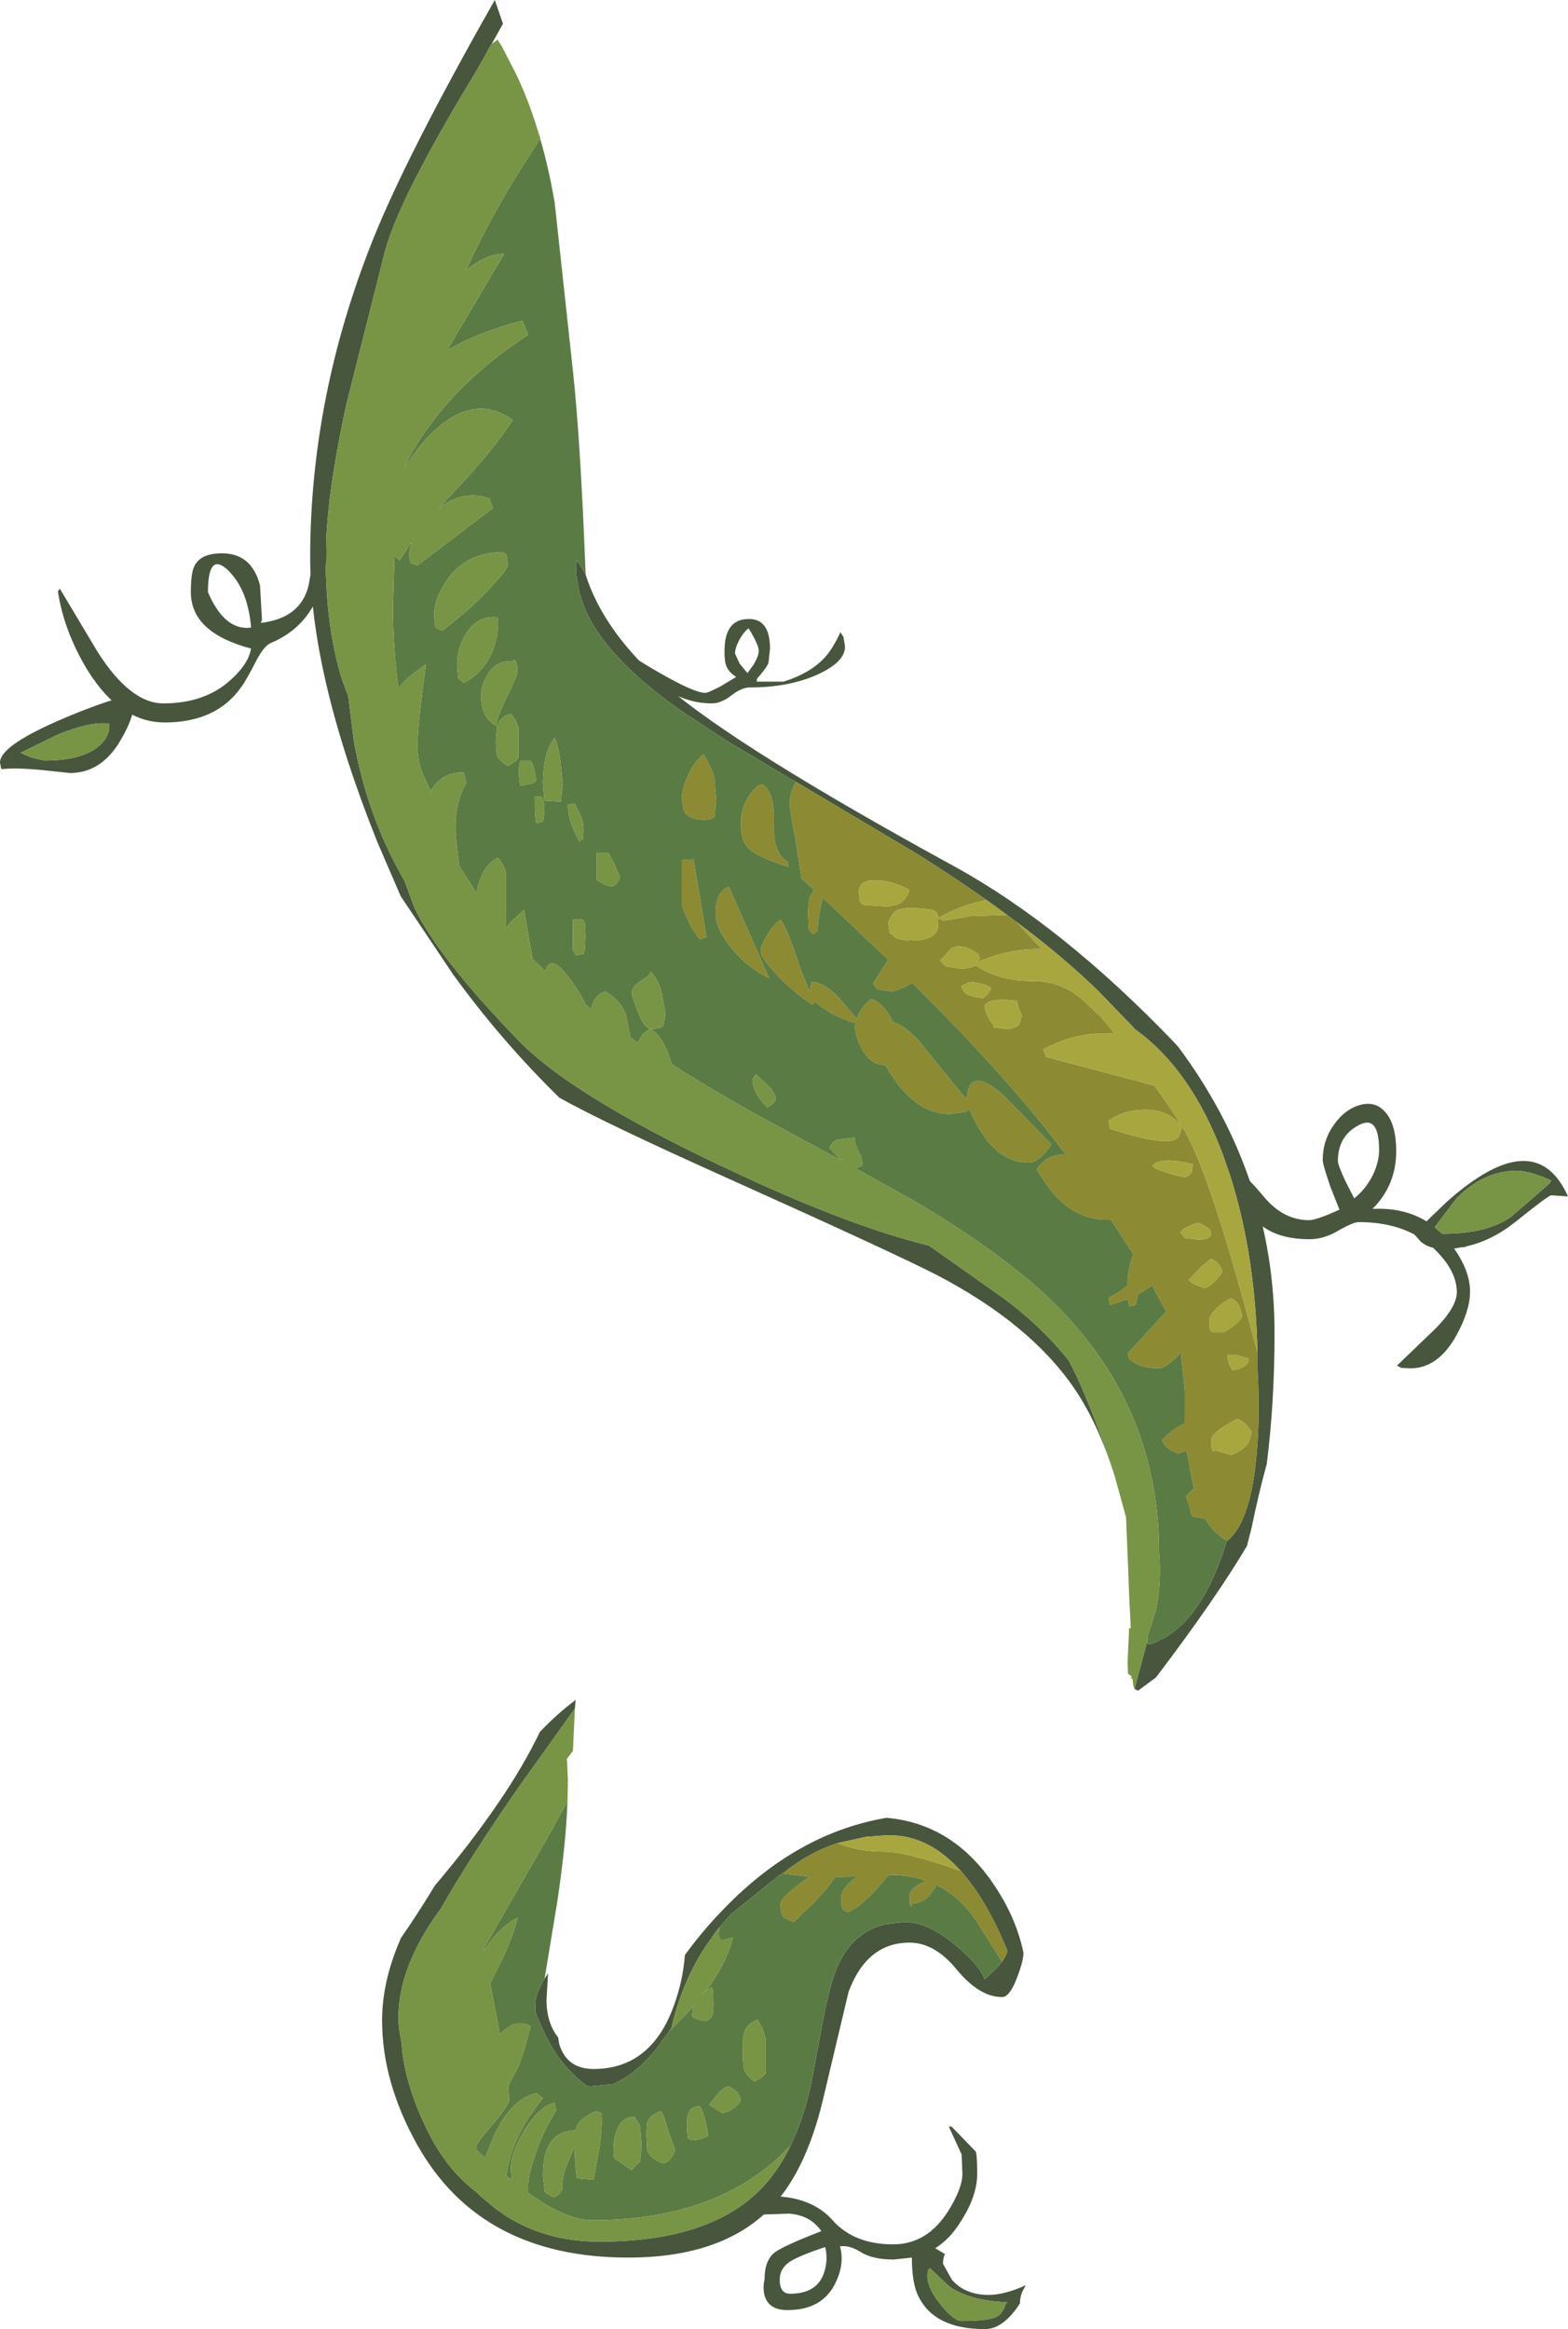 <?xml version="1.0" encoding="UTF-8" standalone="no"?>
<svg xmlns:ffdec="https://www.free-decompiler.com/flash" xmlns:xlink="http://www.w3.org/1999/xlink" ffdec:objectType="shape" height="299.5px" width="201.7px" xmlns="http://www.w3.org/2000/svg">
  <g transform="matrix(1.0, 0.0, 0.0, 1.0, 92.05, 298.45)">
    <path d="M10.35 -197.9 L9.55 -198.35 2.0 -202.85 1.65 -203.05 1.5 -203.15 -4.35 -207.0 Q-8.45 -209.85 -11.3 -212.65 L-11.65 -213.0 Q-15.3 -216.65 -16.8 -220.15 L-17.5 -222.15 -17.9 -224.4 -17.95 -225.1 -17.95 -225.25 -17.85 -226.45 -16.75 -224.65 Q-14.35 -217.05 -6.35 -210.2 2.9 -202.25 30.6 -187.1 44.5 -179.5 58.95 -164.45 L59.5 -163.85 Q71.9 -147.25 71.9 -127.05 71.9 -118.1 70.9 -110.2 69.85 -106.4 68.95 -102.0 L68.35 -99.65 Q64.35 -92.9 56.65 -82.75 L54.35 -81.05 Q54.0 -81.2 53.95 -81.25 L53.9 -81.3 55.55 -87.5 55.55 -87.15 55.75 -87.0 56.45 -87.2 Q57.35 -87.6 58.25 -88.15 63.0 -91.25 65.75 -100.25 L65.8 -100.3 Q68.65 -102.55 69.5 -110.5 70.1 -116.1 69.7 -122.6 L69.7 -124.55 Q69.45 -136.6 66.45 -146.45 L66.25 -147.1 65.25 -150.0 Q61.15 -160.95 53.95 -166.1 L53.75 -166.35 53.6 -166.5 53.5 -166.6 49.15 -171.1 Q44.6 -175.5 38.7 -179.9 32.75 -184.4 25.5 -188.9 L10.35 -197.9 M51.35 -108.6 Q49.2 -115.45 46.15 -119.9 40.45 -128.25 28.45 -134.5 22.9 -137.35 1.2 -147.1 -14.4 -154.1 -20.1 -157.3 -27.65 -164.7 -33.8 -173.2 L-40.5 -183.2 -43.5 -190.15 Q-52.15 -211.75 -52.15 -226.7 -52.15 -247.5 -44.05 -267.7 -39.7 -278.55 -28.4 -298.45 L-27.35 -295.4 -28.8 -292.8 -29.0 -292.5 -29.2 -292.15 -29.25 -292.05 -29.3 -291.95 -29.85 -290.95 -30.85 -289.2 -32.5 -286.45 Q-40.75 -272.6 -42.5 -266.25 L-47.45 -246.65 Q-50.15 -234.4 -50.15 -226.6 -50.15 -217.95 -48.1 -211.2 L-47.25 -208.9 -46.55 -203.3 Q-44.85 -193.5 -40.0 -185.15 L-38.75 -181.75 Q-35.75 -175.4 -25.35 -164.65 -18.05 -157.15 3.35 -147.3 17.45 -140.75 27.35 -138.3 L27.4 -138.3 27.5 -138.25 37.05 -131.5 Q41.9 -127.9 45.4 -123.55 47.35 -120.0 50.2 -112.05 L51.25 -109.1 51.0 -109.75 51.35 -108.6 M15.7 -61.45 Q12.0 -60.25 8.85 -57.7 L8.1 -57.25 1.9 -52.25 0.5 -50.6 0.5 -50.65 0.0 -50.0 -0.45 -49.35 -1.4 -48.0 Q-4.4 -43.35 -5.7 -37.6 L-6.0 -37.2 -7.9 -34.65 Q-10.4 -31.7 -13.2 -30.45 L-16.45 -30.15 Q-19.75 -32.5 -21.8 -36.55 L-22.95 -39.1 -23.2 -39.8 -23.2 -39.85 -23.15 -41.25 Q-22.9 -42.5 -22.0 -44.0 L-21.55 -44.7 -21.75 -41.3 Q-21.75 -38.35 -20.25 -36.45 L-20.1 -35.55 Q-19.1 -32.4 -15.7 -32.4 -8.35 -32.4 -5.4 -40.45 -4.2 -43.7 -3.95 -47.05 -1.8 -50.0 0.5 -52.4 10.15 -62.7 22.0 -64.7 30.45 -63.95 35.7 -56.25 38.65 -51.95 39.6 -47.35 39.6 -46.3 38.8 -44.2 37.85 -41.65 36.85 -41.65 33.95 -41.65 31.05 -45.15 28.2 -48.65 24.95 -48.65 19.45 -48.65 17.1 -42.3 L13.8 -28.4 Q11.55 -19.05 7.05 -14.5 0.85 -8.15 -11.25 -8.15 -30.2 -8.15 -38.35 -22.6 -42.9 -30.7 -42.9 -38.65 -42.9 -43.6 -40.6 -48.95 L-40.5 -49.2 Q-38.35 -52.3 -36.1 -56.0 -31.55 -61.35 -28.1 -66.4 -24.7 -71.35 -22.6 -75.75 -20.25 -78.2 -18.0 -79.85 L-18.1 -78.75 -25.25 -68.75 Q-31.8 -59.3 -35.35 -53.0 -40.8 -45.65 -40.8 -38.95 -40.8 -37.7 -40.4 -35.75 -40.05 -30.55 -37.1 -24.55 -34.6 -19.45 -30.8 -16.6 L-30.2 -16.0 -30.05 -15.9 -28.45 -14.55 -26.75 -13.35 -26.8 -13.4 Q-21.65 -10.2 -14.95 -10.2 -1.2 -10.2 5.45 -16.6 7.9 -18.95 9.65 -22.55 11.35 -26.05 12.35 -30.75 L13.75 -38.3 Q14.55 -42.55 15.4 -44.9 17.35 -49.95 21.8 -51.0 L24.3 -51.3 Q27.35 -51.3 30.95 -48.25 34.0 -45.7 34.6 -43.95 L35.0 -44.25 35.05 -44.35 Q36.25 -45.4 36.85 -46.2 37.5 -47.1 37.5 -47.7 34.8 -54.25 31.55 -57.85 27.45 -62.45 22.4 -62.45 L22.0 -62.45 19.35 -62.25 16.15 -61.55 15.7 -61.45" fill="#47563d" fill-rule="evenodd" stroke="none"/>
    <path d="M65.8 -100.3 Q64.05 -101.35 63.1 -102.95 L63.0 -103.15 61.45 -103.4 61.2 -103.7 60.9 -104.85 Q60.55 -105.8 60.55 -106.1 L61.35 -106.9 61.55 -107.0 61.25 -108.4 60.6 -111.9 59.5 -111.55 Q57.8 -112.1 57.45 -113.25 58.2 -114.25 60.0 -115.25 L60.35 -115.45 60.35 -119.65 59.85 -124.5 Q57.95 -122.5 57.05 -122.5 54.45 -122.5 53.2 -123.75 L53.0 -124.4 57.65 -129.45 57.95 -129.8 56.15 -133.15 54.3 -131.95 54.05 -130.65 53.2 -130.45 53.05 -131.4 50.75 -130.65 50.55 -131.6 Q52.0 -132.25 53.0 -133.2 L53.0 -133.65 Q53.0 -135.2 53.75 -137.15 L50.85 -141.6 50.35 -141.6 Q46.75 -141.6 44.0 -144.4 42.95 -145.4 41.3 -148.1 42.85 -150.25 45.1 -149.9 37.85 -159.65 25.3 -172.05 23.3 -170.95 22.6 -170.95 L20.8 -171.25 20.25 -172.0 22.2 -175.05 13.8 -183.0 13.65 -182.45 Q13.15 -180.3 13.15 -178.7 L12.5 -178.35 12.0 -178.95 11.9 -180.9 Q11.9 -182.45 12.15 -183.15 L12.65 -184.05 11.05 -185.5 10.3 -190.35 Q9.55 -194.2 9.55 -195.25 9.55 -196.5 10.35 -197.9 L25.5 -188.9 Q32.75 -184.4 38.7 -179.9 L41.95 -176.4 Q38.05 -176.55 33.7 -174.75 L34.0 -175.2 33.75 -175.8 Q31.65 -177.25 30.35 -176.5 L28.9 -174.95 29.6 -174.2 31.45 -173.9 Q32.8 -173.9 33.35 -174.3 L33.4 -174.35 Q36.5 -172.25 40.9 -172.3 44.95 -172.3 48.0 -169.15 L49.6 -167.65 51.35 -165.5 Q46.5 -165.9 42.15 -163.5 L42.5 -162.55 56.45 -158.85 Q58.5 -156.05 59.95 -153.65 58.15 -155.85 55.1 -155.75 52.5 -155.7 50.55 -154.35 L50.75 -153.3 Q55.7 -151.7 57.9 -151.7 59.25 -151.7 59.65 -152.4 L60.0 -153.55 60.35 -153.0 Q63.65 -147.3 69.2 -126.4 L69.7 -124.55 69.7 -122.6 Q70.1 -116.1 69.5 -110.5 68.65 -102.55 65.8 -100.3 M24.95 -184.0 Q22.9 -185.15 20.8 -185.25 18.45 -185.4 18.45 -183.8 18.45 -182.5 18.75 -182.3 L19.0 -182.1 21.75 -181.9 Q23.25 -181.9 24.0 -182.5 24.55 -182.95 24.95 -184.0 M28.65 -180.15 Q28.6 -181.1 28.3 -181.25 L27.9 -181.45 Q24.5 -181.95 23.35 -181.4 22.8 -181.15 22.2 -179.85 L22.4 -178.5 23.25 -177.8 24.6 -177.5 24.9 -177.5 24.95 -177.65 25.6 -177.5 25.65 -177.5 Q27.6 -177.6 28.3 -178.5 L28.5 -178.8 28.6 -179.2 28.65 -179.75 28.65 -180.15 M28.65 -180.4 L29.3 -180.05 32.85 -180.65 37.5 -180.8 34.9 -182.7 Q31.8 -182.2 28.65 -180.4 M4.05 -189.55 Q3.25 -190.5 3.25 -192.7 3.25 -194.4 4.2 -195.95 5.1 -197.45 6.05 -197.6 7.65 -196.5 7.5 -192.55 7.35 -188.7 9.35 -187.6 L9.35 -187.0 Q5.25 -188.25 4.05 -189.55 M8.35 -180.2 Q9.15 -179.15 10.3 -175.7 11.25 -172.8 12.15 -170.95 L12.3 -172.2 Q13.95 -172.2 15.9 -170.1 L18.15 -167.45 18.25 -167.7 Q18.8 -169.05 20.05 -170.0 21.65 -169.45 22.85 -167.0 24.05 -166.75 26.0 -164.8 L32.3 -157.05 Q32.5 -161.5 36.9 -157.75 L43.2 -151.3 Q41.65 -148.95 40.25 -148.95 36.55 -148.95 34.0 -153.15 33.15 -154.6 32.65 -155.75 L32.05 -155.45 30.15 -155.2 Q25.35 -155.2 21.85 -161.5 L21.75 -161.5 Q19.85 -161.5 18.7 -163.8 17.95 -165.35 17.95 -166.35 L18.0 -166.9 Q16.75 -167.2 15.1 -168.05 13.55 -168.9 12.75 -169.7 L12.5 -169.25 Q10.1 -170.75 7.9 -173.1 5.8 -175.3 5.8 -176.15 5.8 -176.8 6.55 -178.05 7.35 -179.45 8.35 -180.2 M1.7 -184.45 L4.3 -178.55 6.9 -172.65 Q3.95 -174.1 1.95 -176.65 0.0 -179.05 0.0 -181.05 0.0 -183.75 1.7 -184.45 M32.7 -172.2 L32.35 -172.0 31.65 -171.7 Q31.65 -170.35 34.4 -170.1 L35.0 -170.6 35.45 -171.35 Q34.85 -172.0 32.7 -172.2 M39.4 -167.85 L39.0 -168.8 38.75 -169.75 Q35.2 -170.2 34.6 -169.15 34.6 -168.65 34.95 -167.85 35.35 -167.05 35.8 -166.6 L35.75 -166.35 37.25 -166.15 Q38.65 -166.15 39.05 -166.75 L39.4 -167.85 M68.95 -114.3 Q68.25 -115.55 67.15 -116.0 63.75 -114.3 63.75 -113.25 63.75 -111.9 64.05 -111.8 L64.35 -111.95 66.3 -111.35 Q67.95 -111.95 68.6 -113.05 L68.95 -114.3 M58.2 -147.6 L60.35 -147.05 Q61.05 -147.3 61.25 -147.8 L61.4 -148.75 Q57.0 -149.8 56.2 -148.5 56.45 -148.15 58.2 -147.6 M67.0 -124.2 L65.85 -124.2 Q65.85 -123.4 66.2 -122.75 L66.5 -122.25 Q68.6 -122.6 68.6 -123.75 L67.0 -124.2 M62.1 -133.1 L62.9 -132.8 Q64.1 -133.25 65.2 -134.9 64.85 -136.1 63.75 -136.6 L62.5 -135.6 60.85 -133.85 Q61.2 -133.45 62.1 -133.1 M67.4 -130.4 Q67.0 -131.25 66.3 -131.5 65.5 -131.15 64.65 -130.4 63.5 -129.35 63.5 -128.55 63.5 -127.2 63.9 -127.15 L65.45 -127.15 66.7 -128.0 Q67.6 -128.75 67.75 -129.2 L67.4 -130.4 M62.05 -139.05 Q63.35 -139.05 63.7 -139.55 L63.75 -140.1 Q63.3 -140.75 62.05 -141.2 60.0 -140.6 59.8 -139.9 L60.4 -139.25 62.05 -139.05 M8.1 -57.25 L8.85 -57.7 Q12.0 -60.25 15.7 -61.45 18.3 -60.35 21.65 -60.35 24.5 -60.35 31.55 -57.85 34.8 -54.25 37.5 -47.7 37.5 -47.1 36.85 -46.2 L33.75 -51.1 Q31.6 -54.5 28.45 -56.05 L27.65 -54.9 Q26.7 -53.75 25.35 -53.65 L25.15 -53.3 Q24.95 -53.25 24.95 -54.6 24.95 -55.7 27.05 -56.6 25.0 -57.35 22.55 -57.35 L22.25 -57.3 20.4 -55.2 Q18.35 -53.1 17.0 -52.55 L16.35 -52.95 Q16.15 -53.15 16.15 -54.5 16.15 -55.5 17.75 -56.8 L18.3 -57.15 15.75 -57.1 15.35 -57.05 Q14.7 -55.95 12.6 -53.75 L10.05 -51.3 8.8 -51.85 Q8.35 -52.25 8.35 -53.65 8.35 -54.3 10.65 -56.1 11.4 -56.7 12.1 -57.1 L8.6 -57.55 8.1 -57.25 M-0.15 -198.3 L0.1 -195.35 -0.1 -194.1 -0.05 -193.55 Q-0.25 -193.05 -1.55 -193.05 -3.5 -193.05 -4.1 -194.25 L-4.35 -195.7 Q-4.35 -196.85 -3.65 -198.5 -2.8 -200.5 -1.55 -201.45 -0.25 -199.25 -0.15 -198.3 M-2.85 -187.95 L-2.0 -182.95 -1.15 -177.95 -2.0 -177.65 Q-3.35 -179.15 -4.35 -182.1 L-4.35 -187.85 -2.85 -187.95" fill="#8c8a33" fill-rule="evenodd" stroke="none"/>
    <path d="M38.7 -179.9 Q44.6 -175.5 49.15 -171.1 L53.5 -166.6 53.6 -166.5 53.75 -166.35 53.95 -166.1 Q61.15 -160.95 65.25 -150.0 L66.25 -147.1 66.45 -146.45 Q69.45 -136.6 69.7 -124.55 L69.2 -126.4 Q63.65 -147.3 60.35 -153.0 L60.0 -153.55 59.65 -152.4 Q59.25 -151.7 57.9 -151.7 55.7 -151.7 50.75 -153.3 L50.55 -154.35 Q52.5 -155.7 55.1 -155.75 58.15 -155.85 59.95 -153.65 58.5 -156.05 56.45 -158.85 L42.5 -162.55 42.15 -163.5 Q46.5 -165.9 51.35 -165.5 L49.6 -167.65 48.0 -169.15 Q44.95 -172.3 40.9 -172.3 36.5 -172.25 33.4 -174.35 L33.35 -174.3 Q32.8 -173.9 31.45 -173.9 L29.6 -174.2 28.9 -174.95 30.35 -176.5 Q31.65 -177.25 33.75 -175.8 L34.0 -175.2 33.7 -174.75 Q38.05 -176.55 41.95 -176.4 L38.7 -179.9 M28.65 -180.4 Q31.8 -182.2 34.9 -182.7 L37.5 -180.8 32.85 -180.65 29.3 -180.05 28.65 -180.4 M28.65 -180.15 L28.65 -179.75 28.6 -179.2 28.5 -178.8 28.3 -178.5 Q27.6 -177.6 25.65 -177.5 L25.6 -177.5 24.95 -177.65 24.9 -177.5 24.6 -177.5 23.25 -177.8 22.4 -178.5 22.2 -179.85 Q22.8 -181.15 23.35 -181.4 24.5 -181.95 27.9 -181.45 L28.3 -181.25 Q28.6 -181.1 28.65 -180.15 M24.95 -184.0 Q24.55 -182.95 24.0 -182.5 23.25 -181.9 21.75 -181.9 L19.0 -182.1 18.75 -182.3 Q18.45 -182.5 18.45 -183.8 18.45 -185.4 20.8 -185.25 22.9 -185.15 24.95 -184.0 M39.4 -167.85 L39.05 -166.75 Q38.65 -166.15 37.25 -166.15 L35.75 -166.35 35.8 -166.6 Q35.35 -167.05 34.95 -167.85 34.6 -168.65 34.6 -169.15 35.2 -170.2 38.75 -169.75 L39.0 -168.8 39.4 -167.85 M32.7 -172.2 Q34.85 -172.0 35.45 -171.35 L35.0 -170.6 34.4 -170.1 Q31.65 -170.35 31.65 -171.7 L32.35 -172.0 32.7 -172.2 M62.05 -139.05 L60.4 -139.25 59.8 -139.9 Q60.0 -140.6 62.05 -141.2 63.3 -140.75 63.75 -140.1 L63.7 -139.55 Q63.35 -139.05 62.05 -139.05 M67.4 -130.4 L67.75 -129.2 Q67.6 -128.75 66.7 -128.0 L65.45 -127.15 63.9 -127.15 Q63.5 -127.2 63.5 -128.55 63.5 -129.35 64.65 -130.4 65.5 -131.15 66.3 -131.5 67.0 -131.25 67.4 -130.4 M62.1 -133.1 Q61.2 -133.45 60.85 -133.85 L62.5 -135.6 63.75 -136.6 Q64.85 -136.1 65.2 -134.9 64.1 -133.25 62.9 -132.8 L62.1 -133.1 M67.0 -124.2 L68.6 -123.75 Q68.6 -122.6 66.5 -122.25 L66.2 -122.75 Q65.85 -123.4 65.85 -124.2 L67.0 -124.2 M58.2 -147.6 Q56.45 -148.15 56.2 -148.5 57.0 -149.8 61.4 -148.75 L61.25 -147.8 Q61.05 -147.3 60.35 -147.05 L58.2 -147.6 M68.95 -114.3 L68.6 -113.05 Q67.95 -111.95 66.3 -111.35 L64.35 -111.95 64.05 -111.8 Q63.75 -111.9 63.75 -113.25 63.75 -114.3 67.15 -116.0 68.25 -115.55 68.95 -114.3 M15.7 -61.45 L16.15 -61.55 19.35 -62.25 22.0 -62.45 22.4 -62.45 Q27.45 -62.45 31.55 -57.85 24.5 -60.35 21.65 -60.35 18.3 -60.35 15.7 -61.45" fill="#a8a63e" fill-rule="evenodd" stroke="none"/>
    <path d="M-16.75 -224.65 L-17.85 -226.45 -17.95 -225.25 -17.95 -225.1 -17.9 -224.4 -17.5 -222.15 -16.8 -220.15 Q-15.3 -216.65 -11.65 -213.0 L-11.3 -212.65 Q-8.45 -209.85 -4.35 -207.0 L1.5 -203.15 1.65 -203.05 2.0 -202.85 9.55 -198.35 10.35 -197.9 Q9.55 -196.5 9.55 -195.25 9.55 -194.2 10.3 -190.35 L11.05 -185.5 12.65 -184.05 12.15 -183.15 Q11.9 -182.45 11.9 -180.9 L12.0 -178.95 12.5 -178.35 13.15 -178.7 Q13.15 -180.3 13.65 -182.45 L13.8 -183.0 22.2 -175.05 20.25 -172.0 20.8 -171.25 22.6 -170.95 Q23.3 -170.95 25.3 -172.05 37.85 -159.65 45.1 -149.9 42.85 -150.25 41.3 -148.1 42.95 -145.4 44.0 -144.4 46.75 -141.6 50.35 -141.6 L50.85 -141.6 53.75 -137.15 Q53.0 -135.2 53.0 -133.65 L53.0 -133.2 Q52.0 -132.25 50.55 -131.6 L50.75 -130.65 53.05 -131.4 53.2 -130.45 54.05 -130.65 54.3 -131.95 56.15 -133.15 57.95 -129.8 57.65 -129.45 53.0 -124.4 53.2 -123.75 Q54.45 -122.5 57.05 -122.5 57.95 -122.5 59.85 -124.5 L60.35 -119.65 60.35 -115.45 60.0 -115.25 Q58.2 -114.25 57.45 -113.25 57.8 -112.1 59.5 -111.55 L60.6 -111.9 61.25 -108.4 61.55 -107.0 61.35 -106.9 60.55 -106.1 Q60.55 -105.8 60.9 -104.85 L61.2 -103.7 61.45 -103.4 63.0 -103.15 63.1 -102.95 Q64.05 -101.35 65.8 -100.3 L65.75 -100.25 Q63.0 -91.25 58.25 -88.15 57.35 -87.6 56.45 -87.2 L55.75 -87.0 55.55 -87.15 55.55 -87.5 55.55 -88.0 56.6 -91.25 Q57.4 -94.95 57.05 -98.8 57.05 -118.85 41.65 -132.65 35.6 -138.05 25.85 -143.85 L17.85 -148.3 Q18.75 -148.35 18.85 -148.7 L18.8 -149.6 Q17.85 -151.25 17.85 -152.15 L15.65 -151.9 Q14.95 -151.6 14.65 -150.85 L15.9 -149.5 16.2 -149.2 16.85 -148.85 7.8 -153.75 Q0.4 -157.75 -5.65 -161.6 L-5.85 -162.25 Q-6.75 -165.15 -8.35 -166.15 -6.95 -166.15 -6.7 -166.65 L-6.45 -168.05 -6.95 -170.85 Q-7.35 -172.4 -8.35 -173.5 -8.35 -173.1 -9.55 -172.35 -10.8 -171.6 -10.8 -170.7 -9.45 -166.15 -8.35 -166.15 -9.55 -165.65 -9.95 -164.35 L-10.95 -165.05 -11.5 -167.8 Q-12.0 -169.65 -14.2 -170.95 -15.65 -170.5 -16.0 -168.7 L-16.7 -169.25 Q-17.5 -170.95 -18.95 -172.85 -21.2 -175.85 -21.9 -173.6 L-23.55 -175.15 -23.65 -175.75 -24.65 -181.45 -26.4 -179.85 -26.95 -179.1 -26.95 -186.25 Q-27.4 -187.6 -28.05 -188.15 -30.05 -187.1 -30.7 -183.9 L-30.75 -183.6 -33.0 -187.15 -33.45 -191.25 Q-33.6 -195.25 -32.05 -197.8 L-32.4 -199.1 Q-35.15 -199.25 -36.65 -196.75 L-36.45 -196.25 -37.35 -198.25 Q-38.35 -200.15 -38.35 -202.6 -38.35 -205.2 -37.25 -213.0 -39.6 -211.5 -40.8 -209.95 -41.5 -215.0 -41.5 -220.45 L-41.3 -226.95 -40.65 -226.4 -39.15 -228.7 -39.4 -227.35 Q-39.4 -226.1 -39.1 -226.0 L-38.35 -225.75 -28.65 -233.1 -29.1 -234.35 Q-32.4 -235.55 -35.6 -233.1 L-33.8 -235.05 Q-28.4 -240.75 -26.1 -244.45 -31.75 -248.5 -37.95 -241.2 L-39.95 -238.5 -40.05 -237.85 -39.9 -238.7 Q-34.9 -248.4 -24.1 -255.4 L-24.85 -257.2 Q-30.25 -255.85 -34.55 -253.4 L-27.2 -265.8 Q-29.4 -265.85 -32.1 -263.7 -29.35 -269.7 -25.85 -275.45 L-22.55 -280.65 -22.9 -281.75 Q-21.55 -277.4 -20.7 -272.4 L-18.35 -250.75 Q-17.4 -242.0 -16.75 -225.45 L-16.7 -224.45 -16.75 -224.65 M1.7 -184.45 Q0.0 -183.75 0.0 -181.05 0.0 -179.05 1.95 -176.65 3.95 -174.1 6.9 -172.65 L4.3 -178.55 1.7 -184.45 M8.35 -180.2 Q7.35 -179.45 6.55 -178.05 5.8 -176.8 5.8 -176.15 5.8 -175.3 7.9 -173.1 10.1 -170.75 12.5 -169.25 L12.75 -169.7 Q13.55 -168.9 15.1 -168.05 16.75 -167.2 18.0 -166.9 L17.95 -166.35 Q17.95 -165.35 18.7 -163.8 19.85 -161.5 21.75 -161.5 L21.85 -161.5 Q25.35 -155.2 30.15 -155.2 L32.05 -155.45 32.65 -155.75 Q33.15 -154.6 34.0 -153.15 36.55 -148.95 40.25 -148.95 41.65 -148.95 43.2 -151.3 L36.9 -157.75 Q32.5 -161.5 32.3 -157.05 L26.0 -164.8 Q24.05 -166.75 22.85 -167.0 21.65 -169.45 20.05 -170.0 18.8 -169.05 18.25 -167.7 L18.15 -167.45 15.9 -170.1 Q13.95 -172.2 12.3 -172.2 L12.15 -170.95 Q11.25 -172.8 10.3 -175.7 9.15 -179.15 8.35 -180.2 M4.05 -189.55 Q5.25 -188.25 9.35 -187.0 L9.35 -187.6 Q7.35 -188.7 7.5 -192.55 7.65 -196.5 6.05 -197.6 5.1 -197.45 4.2 -195.95 3.25 -194.4 3.25 -192.7 3.25 -190.5 4.05 -189.55 M6.65 -156.05 Q7.5 -156.5 7.75 -157.1 7.75 -157.7 7.0 -158.6 L5.2 -160.3 4.75 -159.65 Q4.75 -157.95 6.65 -156.05 M36.85 -46.2 Q36.25 -45.4 35.05 -44.35 L35.0 -44.25 34.6 -43.95 Q34.0 -45.7 30.95 -48.25 27.35 -51.3 24.3 -51.3 L21.8 -51.0 Q17.35 -49.95 15.4 -44.9 14.55 -42.55 13.75 -38.3 L12.35 -30.75 Q11.35 -26.05 9.65 -22.55 L7.8 -20.75 Q-0.95 -12.95 -15.9 -12.95 -19.25 -12.95 -24.2 -16.55 L-24.1 -16.75 Q-24.3 -18.35 -23.1 -21.65 -22.0 -24.8 -20.5 -27.05 L-20.7 -28.05 Q-22.7 -27.6 -24.6 -24.5 -26.35 -21.65 -26.35 -19.55 L-26.25 -18.1 -26.9 -18.65 Q-26.3 -23.65 -22.2 -28.65 L-23.05 -29.3 Q-26.3 -28.55 -28.5 -23.85 L-29.65 -21.0 -30.8 -22.0 -30.8 -22.4 Q-30.8 -22.85 -28.65 -25.3 -26.55 -27.8 -26.55 -28.45 L-26.7 -30.65 -26.65 -30.3 -25.45 -32.55 Q-24.7 -34.2 -23.8 -37.9 -25.75 -39.0 -27.75 -36.85 L-28.15 -39.0 -29.0 -43.4 -28.2 -45.0 Q-26.05 -49.15 -25.5 -51.85 -28.05 -50.45 -29.7 -47.7 L-29.75 -48.0 -21.0 -63.25 -19.05 -66.8 Q-19.25 -61.35 -20.35 -54.0 L-22.0 -44.0 Q-22.9 -42.5 -23.15 -41.25 L-23.2 -39.85 -23.2 -39.8 -22.95 -39.1 -21.8 -36.55 Q-19.75 -32.5 -16.45 -30.15 L-13.2 -30.45 Q-10.4 -31.7 -7.9 -34.65 L-6.0 -37.2 -3.55 -39.7 -2.95 -40.35 -2.85 -40.65 -3.05 -39.2 Q-2.5 -38.8 -1.8 -38.65 L-1.15 -38.55 -0.5 -39.1 Q-0.3 -39.4 -0.3 -40.8 -0.3 -42.9 -0.5 -42.9 L-1.85 -42.05 -1.15 -42.55 Q1.5 -46.15 2.2 -49.3 L1.15 -49.05 Q0.4 -48.7 0.4 -49.9 L0.5 -50.6 1.9 -52.25 8.1 -57.25 8.6 -57.55 12.1 -57.1 Q11.4 -56.7 10.65 -56.1 8.35 -54.3 8.35 -53.65 8.35 -52.25 8.8 -51.85 L10.05 -51.3 12.6 -53.75 Q14.7 -55.95 15.35 -57.05 L15.75 -57.1 18.3 -57.15 17.75 -56.8 Q16.15 -55.5 16.15 -54.5 16.15 -53.15 16.35 -52.95 L17.0 -52.55 Q18.35 -53.1 20.4 -55.2 L22.25 -57.3 22.55 -57.35 Q25.0 -57.35 27.05 -56.6 24.95 -55.7 24.95 -54.6 24.95 -53.25 25.15 -53.3 L25.35 -53.65 Q26.7 -53.75 27.65 -54.9 L28.45 -56.05 Q31.6 -54.5 33.75 -51.1 L36.85 -46.2 M-20.7 -203.55 Q-21.45 -202.8 -21.85 -201.05 -22.2 -199.5 -22.2 -197.7 L-22.05 -195.8 -21.95 -195.5 -19.85 -195.35 -19.85 -196.0 -19.65 -197.5 -19.95 -200.4 Q-20.15 -202.35 -20.7 -203.55 M-23.8 -200.6 L-25.15 -200.6 -25.35 -199.3 -25.15 -197.4 -23.6 -197.7 -23.05 -198.05 -23.3 -199.3 Q-23.45 -200.2 -23.8 -200.6 M-25.35 -204.85 Q-25.7 -206.0 -26.35 -206.65 -27.7 -206.3 -28.1 -205.15 L-28.25 -203.25 Q-28.25 -201.6 -28.05 -201.2 -27.85 -200.7 -26.75 -199.95 L-25.7 -200.6 -25.35 -201.0 -25.35 -204.85 M-25.9 -213.55 L-26.35 -213.35 Q-28.1 -213.55 -29.2 -211.9 -30.15 -210.5 -30.15 -208.95 -30.15 -206.15 -28.25 -205.15 -28.05 -206.4 -26.75 -209.05 -25.5 -211.55 -25.5 -212.15 -25.5 -213.5 -25.9 -213.55 M-28.65 -214.85 Q-27.8 -217.1 -28.05 -219.05 -30.55 -219.35 -32.05 -217.05 -33.25 -215.2 -33.25 -212.9 L-33.1 -211.25 -32.4 -210.65 Q-29.8 -211.95 -28.65 -214.85 M-27.05 -227.25 L-27.4 -227.45 Q-32.15 -227.4 -34.6 -223.8 -36.2 -221.45 -36.2 -219.4 L-36.05 -217.75 -35.15 -217.35 Q-31.3 -220.3 -28.7 -223.15 -26.75 -225.3 -26.75 -225.75 -26.75 -227.05 -27.05 -227.25 M1.7 -30.15 Q1.3 -30.15 0.65 -29.6 L-0.85 -27.8 0.85 -26.75 Q1.45 -26.75 2.3 -27.35 3.1 -27.95 3.25 -28.45 2.9 -29.65 1.7 -30.15 M6.1 -37.45 L5.4 -38.75 Q3.85 -38.2 3.55 -36.55 L3.5 -34.3 Q3.5 -32.75 3.75 -32.15 4.0 -31.6 4.95 -30.8 5.6 -31.05 6.05 -31.45 L6.45 -31.85 6.45 -36.2 6.1 -37.45 M-2.85 -187.95 L-4.35 -187.85 -4.35 -182.1 Q-3.35 -179.15 -2.0 -177.65 L-1.15 -177.95 -2.0 -182.95 -2.85 -187.95 M-0.15 -198.3 Q-0.25 -199.25 -1.55 -201.45 -2.8 -200.5 -3.65 -198.5 -4.35 -196.85 -4.35 -195.7 L-4.1 -194.25 Q-3.5 -193.05 -1.55 -193.05 -0.25 -193.05 -0.05 -193.55 L-0.1 -194.1 0.1 -195.35 -0.15 -198.3 M-22.4 -196.0 L-23.25 -196.0 Q-23.25 -193.25 -23.05 -192.6 L-22.2 -192.8 Q-21.75 -195.1 -22.4 -196.0 M-16.8 -179.7 L-17.1 -180.2 -18.35 -180.2 -18.35 -176.25 -17.95 -175.6 -17.0 -175.8 -16.8 -176.4 -16.75 -178.05 -16.8 -179.7 M-12.3 -185.7 L-13.1 -187.5 -13.8 -188.8 -15.3 -188.8 -15.3 -185.3 -14.15 -184.65 -13.35 -184.45 Q-12.6 -184.7 -12.3 -185.7 M-18.15 -195.15 L-19.0 -194.95 Q-19.0 -192.8 -17.5 -190.25 L-17.1 -190.7 -17.05 -190.4 -17.0 -191.65 Q-17.0 -192.9 -17.45 -193.75 L-18.15 -195.15 M-9.75 -25.15 L-10.4 -26.2 Q-11.95 -26.35 -12.65 -24.65 -13.15 -23.5 -13.15 -21.75 -13.15 -21.05 -12.85 -20.8 L-10.8 -19.4 -9.75 -20.5 Q-9.55 -21.1 -9.55 -23.05 L-9.75 -25.15 M-2.0 -27.6 Q-2.85 -27.6 -3.25 -27.15 -3.7 -26.55 -3.7 -25.05 L-3.6 -23.55 -3.05 -23.25 Q-2.0 -23.25 -0.95 -23.8 -1.3 -26.3 -2.0 -27.6 M-7.0 -26.95 Q-8.5 -26.55 -8.85 -25.35 L-8.9 -23.9 -8.8 -21.95 Q-8.4 -20.8 -6.65 -20.25 -5.6 -20.7 -5.2 -21.95 L-6.15 -24.65 Q-6.6 -26.3 -7.0 -26.95 M-15.4 -26.95 Q-17.45 -26.1 -17.9 -24.95 L-18.0 -24.5 Q-20.8 -24.5 -21.75 -21.9 -22.2 -20.75 -22.2 -18.55 L-21.95 -16.55 -20.9 -15.9 Q-20.25 -16.1 -19.9 -16.6 L-19.65 -17.0 Q-19.9 -18.35 -18.95 -20.5 L-18.15 -22.35 -18.05 -20.1 -17.85 -18.35 -15.7 -18.15 -15.0 -21.95 Q-14.65 -24.2 -14.65 -25.5 -14.65 -26.75 -14.8 -26.8 L-15.4 -26.95" fill="#5b7b44" fill-rule="evenodd" stroke="none"/>
    <path d="M-22.9 -281.75 L-22.55 -280.65 -25.85 -275.45 Q-29.35 -269.7 -32.1 -263.7 -29.4 -265.85 -27.2 -265.8 L-34.55 -253.4 Q-30.25 -255.85 -24.85 -257.2 L-24.1 -255.4 Q-34.9 -248.4 -39.9 -238.7 L-40.05 -237.85 -39.95 -238.5 -37.95 -241.2 Q-31.75 -248.5 -26.1 -244.45 -28.4 -240.75 -33.8 -235.05 L-35.6 -233.1 Q-32.4 -235.55 -29.1 -234.35 L-28.65 -233.1 -38.35 -225.75 -39.1 -226.0 Q-39.4 -226.1 -39.4 -227.35 L-39.15 -228.7 -40.65 -226.4 -41.3 -226.95 -41.5 -220.45 Q-41.5 -215.0 -40.8 -209.95 -39.6 -211.5 -37.25 -213.0 -38.35 -205.2 -38.35 -202.6 -38.35 -200.15 -37.35 -198.25 L-36.45 -196.25 -36.65 -196.75 Q-35.15 -199.25 -32.4 -199.1 L-32.05 -197.8 Q-33.6 -195.25 -33.45 -191.25 L-33.0 -187.15 -30.75 -183.6 -30.7 -183.9 Q-30.05 -187.1 -28.05 -188.15 -27.4 -187.6 -26.95 -186.25 L-26.95 -179.1 -26.4 -179.85 -24.65 -181.45 -23.65 -175.75 -23.55 -175.15 -21.9 -173.6 Q-21.2 -175.85 -18.95 -172.85 -17.5 -170.95 -16.7 -169.25 L-16.0 -168.7 Q-15.65 -170.5 -14.2 -170.95 -12.0 -169.65 -11.5 -167.8 L-10.95 -165.05 -9.95 -164.35 Q-9.55 -165.65 -8.35 -166.15 -9.45 -166.15 -10.8 -170.7 -10.8 -171.6 -9.55 -172.35 -8.35 -173.1 -8.35 -173.5 -7.35 -172.4 -6.95 -170.85 L-6.45 -168.05 -6.7 -166.65 Q-6.95 -166.15 -8.35 -166.15 -6.75 -165.15 -5.85 -162.25 L-5.65 -161.6 Q0.4 -157.75 7.8 -153.75 L16.85 -148.85 16.2 -149.2 15.9 -149.5 14.65 -150.85 Q14.95 -151.6 15.65 -151.9 L17.85 -152.15 Q17.85 -151.25 18.8 -149.6 L18.85 -148.7 Q18.75 -148.35 17.85 -148.3 L25.85 -143.85 Q35.6 -138.05 41.65 -132.65 57.05 -118.85 57.05 -98.8 57.4 -94.95 56.6 -91.25 L55.55 -88.0 55.55 -87.5 53.9 -81.3 Q53.7 -81.6 53.65 -82.4 L53.65 -82.45 53.65 -82.55 53.45 -82.65 Q53.35 -82.75 53.55 -82.85 L53.05 -83.25 53.0 -84.75 53.2 -89.1 53.4 -89.05 53.35 -90.35 53.2 -93.25 53.05 -97.25 52.8 -103.35 51.35 -108.6 51.0 -109.75 51.25 -109.1 50.2 -112.05 Q47.35 -120.0 45.4 -123.55 41.9 -127.9 37.05 -131.5 L27.5 -138.25 27.4 -138.3 27.35 -138.3 Q17.45 -140.75 3.35 -147.3 -18.05 -157.15 -25.35 -164.65 -35.75 -175.4 -38.75 -181.75 L-40.0 -185.15 Q-44.85 -193.5 -46.55 -203.3 L-47.25 -208.9 -48.1 -211.2 Q-50.15 -217.95 -50.15 -226.6 -50.15 -234.4 -47.45 -246.65 L-42.5 -266.25 Q-40.75 -272.6 -32.5 -286.45 L-30.85 -289.2 -29.85 -290.95 -29.3 -291.95 -29.25 -292.05 -29.2 -292.15 -29.0 -292.5 -28.8 -292.8 -28.05 -293.35 -27.45 -292.4 -27.35 -292.2 -25.75 -289.1 Q-24.1 -285.7 -22.9 -281.75 M6.65 -156.05 Q4.75 -157.95 4.75 -159.65 L5.2 -160.3 7.0 -158.6 Q7.75 -157.7 7.75 -157.1 7.5 -156.5 6.65 -156.05 M9.65 -22.55 Q7.9 -18.95 5.45 -16.6 -1.2 -10.2 -14.95 -10.2 -21.65 -10.2 -26.8 -13.4 L-26.75 -13.35 -28.45 -14.55 -30.05 -15.9 -30.2 -16.0 -30.8 -16.6 Q-34.6 -19.45 -37.1 -24.55 -40.05 -30.55 -40.4 -35.75 -40.8 -37.7 -40.8 -38.95 -40.8 -45.65 -35.35 -53.0 -31.8 -59.3 -25.25 -68.75 L-18.1 -78.75 -18.35 -73.3 -19.15 -72.25 -19.1 -71.95 -19.0 -69.45 -19.05 -66.8 -21.0 -63.25 -29.75 -48.0 -29.7 -47.7 Q-28.05 -50.45 -25.5 -51.85 -26.05 -49.15 -28.2 -45.0 L-29.0 -43.4 -28.15 -39.0 -27.75 -36.85 Q-25.75 -39.0 -23.8 -37.9 -24.7 -34.2 -25.45 -32.55 L-26.65 -30.3 -26.7 -30.65 -26.55 -28.45 Q-26.55 -27.8 -28.65 -25.3 -30.8 -22.85 -30.8 -22.4 L-30.8 -22.0 -29.65 -21.0 -28.5 -23.85 Q-26.3 -28.55 -23.05 -29.3 L-22.2 -28.65 Q-26.3 -23.65 -26.9 -18.65 L-26.25 -18.1 -26.35 -19.55 Q-26.35 -21.65 -24.6 -24.5 -22.7 -27.6 -20.7 -28.05 L-20.5 -27.05 Q-22.0 -24.8 -23.1 -21.65 -24.3 -18.35 -24.1 -16.75 L-24.2 -16.55 Q-19.25 -12.95 -15.9 -12.95 -0.95 -12.95 7.8 -20.75 L9.65 -22.55 M-6.0 -37.2 L-5.7 -37.6 Q-4.4 -43.35 -1.4 -48.0 L-0.45 -49.35 0.0 -50.0 0.5 -50.65 0.5 -50.6 0.4 -49.9 Q0.4 -48.7 1.15 -49.05 L2.2 -49.3 Q1.5 -46.15 -1.15 -42.55 L-1.85 -42.05 -0.5 -42.9 Q-0.3 -42.9 -0.3 -40.8 -0.3 -39.4 -0.5 -39.1 L-1.15 -38.55 -1.8 -38.65 Q-2.5 -38.8 -3.05 -39.2 L-2.85 -40.65 -2.95 -40.35 -3.55 -39.7 -6.0 -37.2 M6.1 -37.45 L6.45 -36.2 6.45 -31.85 6.05 -31.45 Q5.6 -31.05 4.95 -30.8 4.0 -31.6 3.75 -32.15 3.5 -32.75 3.5 -34.3 L3.55 -36.55 Q3.85 -38.2 5.4 -38.75 L6.1 -37.45 M1.7 -30.15 Q2.9 -29.65 3.25 -28.45 3.1 -27.95 2.3 -27.35 1.45 -26.75 0.85 -26.75 L-0.85 -27.8 0.65 -29.6 Q1.3 -30.15 1.7 -30.15 M-27.05 -227.25 Q-26.75 -227.05 -26.75 -225.75 -26.75 -225.3 -28.7 -223.15 -31.3 -220.3 -35.15 -217.35 L-36.05 -217.75 -36.2 -219.4 Q-36.2 -221.45 -34.6 -223.8 -32.15 -227.4 -27.4 -227.45 L-27.05 -227.25 M-28.65 -214.85 Q-29.8 -211.95 -32.4 -210.65 L-33.1 -211.25 -33.25 -212.9 Q-33.25 -215.2 -32.05 -217.05 -30.55 -219.35 -28.05 -219.05 -27.8 -217.1 -28.65 -214.85 M-25.9 -213.55 Q-25.5 -213.5 -25.5 -212.15 -25.5 -211.55 -26.75 -209.05 -28.05 -206.4 -28.25 -205.15 -30.15 -206.15 -30.15 -208.95 -30.15 -210.5 -29.2 -211.9 -28.1 -213.55 -26.35 -213.35 L-25.9 -213.55 M-25.35 -204.85 L-25.35 -201.0 -25.7 -200.6 -26.75 -199.95 Q-27.85 -200.7 -28.05 -201.2 -28.25 -201.6 -28.25 -203.25 L-28.1 -205.15 Q-27.7 -206.3 -26.35 -206.65 -25.7 -206.0 -25.35 -204.85 M-23.8 -200.6 Q-23.45 -200.2 -23.3 -199.3 L-23.05 -198.05 -23.6 -197.7 -25.15 -197.4 -25.35 -199.3 -25.15 -200.6 -23.8 -200.6 M-20.7 -203.55 Q-20.15 -202.35 -19.95 -200.4 L-19.65 -197.5 -19.85 -196.0 -19.85 -195.35 -21.95 -195.5 -22.05 -195.8 -22.2 -197.7 Q-22.2 -199.5 -21.85 -201.05 -21.45 -202.8 -20.7 -203.55 M-18.15 -195.15 L-17.45 -193.75 Q-17.0 -192.9 -17.0 -191.65 L-17.05 -190.4 -17.1 -190.7 -17.5 -190.25 Q-19.0 -192.8 -19.0 -194.95 L-18.15 -195.15 M-12.3 -185.7 Q-12.6 -184.7 -13.35 -184.45 L-14.15 -184.65 -15.3 -185.3 -15.3 -188.8 -13.8 -188.8 -13.1 -187.5 -12.3 -185.7 M-16.8 -179.7 L-16.75 -178.05 -16.8 -176.4 -17.0 -175.8 -17.95 -175.6 -18.35 -176.25 -18.35 -180.2 -17.1 -180.2 -16.8 -179.7 M-22.4 -196.0 Q-21.75 -195.1 -22.2 -192.8 L-23.05 -192.6 Q-23.25 -193.25 -23.25 -196.0 L-22.4 -196.0 M-15.4 -26.95 L-14.8 -26.8 Q-14.65 -26.75 -14.65 -25.5 -14.65 -24.2 -15.0 -21.95 L-15.7 -18.15 -17.85 -18.35 -18.05 -20.1 -18.15 -22.35 -18.95 -20.5 Q-19.9 -18.35 -19.65 -17.0 L-19.9 -16.6 Q-20.25 -16.1 -20.9 -15.9 L-21.95 -16.55 -22.2 -18.55 Q-22.2 -20.75 -21.75 -21.9 -20.8 -24.5 -18.0 -24.5 L-17.9 -24.95 Q-17.45 -26.1 -15.4 -26.95 M-7.0 -26.95 Q-6.6 -26.3 -6.15 -24.65 L-5.2 -21.95 Q-5.6 -20.7 -6.65 -20.25 -8.4 -20.8 -8.8 -21.95 L-8.9 -23.9 -8.85 -25.35 Q-8.5 -26.55 -7.0 -26.95 M-2.0 -27.6 Q-1.3 -26.3 -0.95 -23.8 -2.0 -23.25 -3.05 -23.25 L-3.6 -23.55 -3.7 -25.05 Q-3.7 -26.55 -3.25 -27.15 -2.85 -27.6 -2.0 -27.6 M-9.75 -25.15 L-9.55 -23.05 Q-9.55 -21.1 -9.75 -20.5 L-10.8 -19.4 -12.85 -20.8 Q-13.15 -21.05 -13.15 -21.75 -13.15 -23.5 -12.65 -24.65 -11.95 -26.35 -10.4 -26.2 L-9.75 -25.15" fill="#789445" fill-rule="evenodd" stroke="none"/>
    <path d="M16.05 -217.15 L16.45 -216.55 16.65 -215.3 Q16.65 -213.35 13.2 -211.75 9.5 -210.05 4.35 -210.05 3.35 -210.05 2.0 -209.0 0.7 -208.0 -0.5 -208.0 -3.9 -208.0 -7.15 -210.25 -9.7 -212.0 -10.5 -213.5 L-10.25 -213.75 Q-3.15 -209.35 -1.3 -209.35 -1.0 -209.35 0.65 -210.2 L2.65 -211.4 Q1.55 -212.1 1.3 -213.05 1.15 -213.5 1.15 -214.75 1.15 -218.75 4.1 -218.85 7.0 -219.0 7.0 -215.05 L6.8 -213.2 Q6.55 -212.55 5.3 -211.15 L5.3 -210.8 8.75 -210.8 Q12.1 -211.85 13.95 -213.8 15.05 -214.95 16.05 -217.15 M2.5 -214.4 L3.1 -213.1 4.1 -211.9 4.9 -213.0 Q5.55 -214.1 5.55 -214.75 5.55 -215.55 4.25 -217.65 3.6 -217.2 3.05 -216.15 2.5 -215.15 2.5 -214.4 M82.7 -153.75 Q80.05 -152.35 80.05 -149.15 80.05 -148.65 81.05 -146.5 L82.15 -144.35 Q83.65 -145.55 84.55 -147.35 85.35 -149.05 85.35 -150.55 85.35 -155.2 82.7 -153.75 M86.05 -155.55 Q87.55 -154.0 87.55 -150.4 87.55 -146.05 84.5 -143.0 88.5 -143.2 91.45 -141.4 L94.05 -143.9 Q96.85 -146.4 99.2 -147.7 106.45 -151.75 109.65 -144.6 L107.5 -144.75 Q107.15 -144.75 102.85 -141.3 99.85 -138.9 96.45 -138.15 L96.5 -138.1 95.9 -138.05 95.0 -137.9 Q97.05 -135.0 97.05 -132.35 97.05 -129.9 95.25 -126.65 92.9 -122.5 89.4 -122.5 L88.2 -122.55 87.65 -122.85 92.65 -127.65 Q95.35 -130.4 95.35 -132.3 95.35 -135.0 92.55 -137.75 L92.3 -138.0 Q91.4 -138.2 90.7 -138.8 L89.9 -139.7 Q86.9 -141.3 82.75 -141.3 82.0 -141.3 80.1 -140.2 78.25 -139.1 76.4 -139.1 70.7 -139.1 68.55 -142.8 67.4 -144.75 67.0 -147.9 67.8 -147.8 70.5 -144.6 73.0 -141.55 76.35 -141.55 77.3 -141.55 80.25 -142.9 L79.1 -145.8 Q78.1 -148.7 78.1 -149.3 78.1 -151.85 79.6 -153.9 80.95 -155.8 82.85 -156.35 84.8 -156.9 86.05 -155.55 M107.3 -146.3 L107.5 -146.65 Q104.7 -147.9 103.05 -147.9 98.85 -147.9 95.35 -144.4 L92.5 -140.65 93.45 -139.8 93.5 -139.8 Q99.25 -139.8 102.35 -142.0 L107.3 -146.3 M30.35 -25.0 L33.45 -21.8 Q33.65 -21.45 33.65 -18.9 33.65 -16.0 31.45 -12.65 30.1 -10.5 28.25 -9.35 L29.5 -8.6 Q29.25 -8.1 29.25 -7.35 L30.4 -5.3 Q32.1 -3.35 35.1 -3.35 37.2 -3.35 39.9 -4.6 L39.45 -3.75 Q39.15 -3.05 39.15 -2.25 37.0 1.05 34.65 1.05 28.15 1.05 26.1 -3.15 25.25 -4.8 25.25 -8.15 L22.9 -7.9 Q20.15 -7.9 18.6 -8.9 17.25 -9.75 16.0 -9.6 16.65 -7.3 15.35 -4.75 13.65 -1.4 9.25 -1.4 6.8 -1.4 6.3 -3.3 6.05 -4.25 6.3 -5.35 6.3 -7.8 7.6 -8.8 8.6 -9.6 13.6 -11.55 12.2 -13.6 9.45 -13.8 L5.0 -13.65 4.6 -13.75 4.5 -14.55 Q4.5 -15.75 7.0 -16.05 12.3 -16.05 15.05 -12.95 17.8 -9.85 22.85 -9.85 27.2 -9.85 29.9 -14.1 31.75 -17.05 31.75 -18.9 L31.65 -21.4 30.0 -25.0 30.35 -25.0 M8.25 -5.3 Q8.25 -3.5 9.6 -3.5 13.05 -3.5 13.95 -6.2 14.5 -7.8 14.1 -9.5 10.6 -8.35 9.45 -7.55 8.25 -6.7 8.25 -5.3 M27.4 -6.6 Q27.25 -6.5 27.25 -5.75 27.25 -4.2 29.0 -2.05 30.65 0.0 31.65 0.0 35.55 0.0 36.4 -0.7 36.95 -1.1 37.3 -2.15 L37.5 -2.4 Q32.6 -2.6 30.05 -4.45 L27.55 -6.8 27.4 -6.6 M-84.35 -222.75 L-79.45 -214.55 Q-75.25 -208.0 -71.05 -208.0 -65.7 -208.0 -62.4 -211.0 -60.1 -213.05 -59.75 -215.05 -67.5 -217.1 -67.5 -222.3 -67.5 -224.75 -67.05 -225.65 -66.25 -227.3 -63.5 -227.3 -59.65 -227.3 -58.6 -223.15 L-58.35 -218.75 -58.5 -218.35 Q-53.35 -218.95 -52.35 -223.2 L-51.75 -226.55 Q-51.4 -228.45 -50.55 -229.25 L-50.15 -228.85 -50.05 -227.8 Q-50.05 -224.3 -51.25 -221.55 -53.05 -217.5 -57.25 -215.75 -58.05 -215.4 -59.0 -213.65 -60.45 -210.85 -60.95 -210.2 -64.15 -205.55 -70.85 -205.55 -73.1 -205.55 -75.05 -206.55 -75.45 -205.1 -76.55 -203.25 -79.0 -199.05 -83.05 -199.05 L-86.85 -199.45 Q-90.1 -199.75 -91.75 -199.55 L-91.9 -199.6 -92.05 -200.4 Q-92.05 -202.45 -84.95 -205.6 -81.0 -207.35 -77.7 -208.4 -79.4 -210.0 -80.9 -212.45 -83.85 -217.4 -84.6 -222.4 L-84.35 -222.75 M-88.05 -201.05 L-86.35 -200.65 Q-81.8 -200.65 -79.6 -202.3 -78.2 -203.35 -78.0 -204.75 L-78.0 -205.4 Q-80.5 -205.7 -84.7 -203.95 L-89.4 -201.65 -88.05 -201.05 M-59.75 -217.75 Q-60.15 -222.6 -62.7 -225.1 -65.3 -227.6 -65.3 -222.3 -63.15 -217.3 -59.75 -217.75" fill="#47563d" fill-rule="evenodd" stroke="none"/>
    <path d="M107.3 -146.3 L102.35 -142.0 Q99.25 -139.8 93.5 -139.8 L93.45 -139.8 92.5 -140.65 95.35 -144.4 Q98.85 -147.9 103.05 -147.9 104.7 -147.9 107.5 -146.65 L107.3 -146.3 M27.4 -6.6 L27.55 -6.8 30.05 -4.45 Q32.6 -2.6 37.5 -2.4 L37.3 -2.15 Q36.95 -1.1 36.4 -0.7 35.55 0.0 31.65 0.0 30.65 0.0 29.0 -2.05 27.25 -4.2 27.25 -5.75 27.25 -6.5 27.4 -6.6 M-88.05 -201.05 L-89.4 -201.65 -84.7 -203.95 Q-80.5 -205.7 -78.0 -205.4 L-78.0 -204.75 Q-78.2 -203.35 -79.6 -202.3 -81.8 -200.65 -86.35 -200.65 L-88.05 -201.05" fill="#789445" fill-rule="evenodd" stroke="none"/>
  </g>
</svg>
